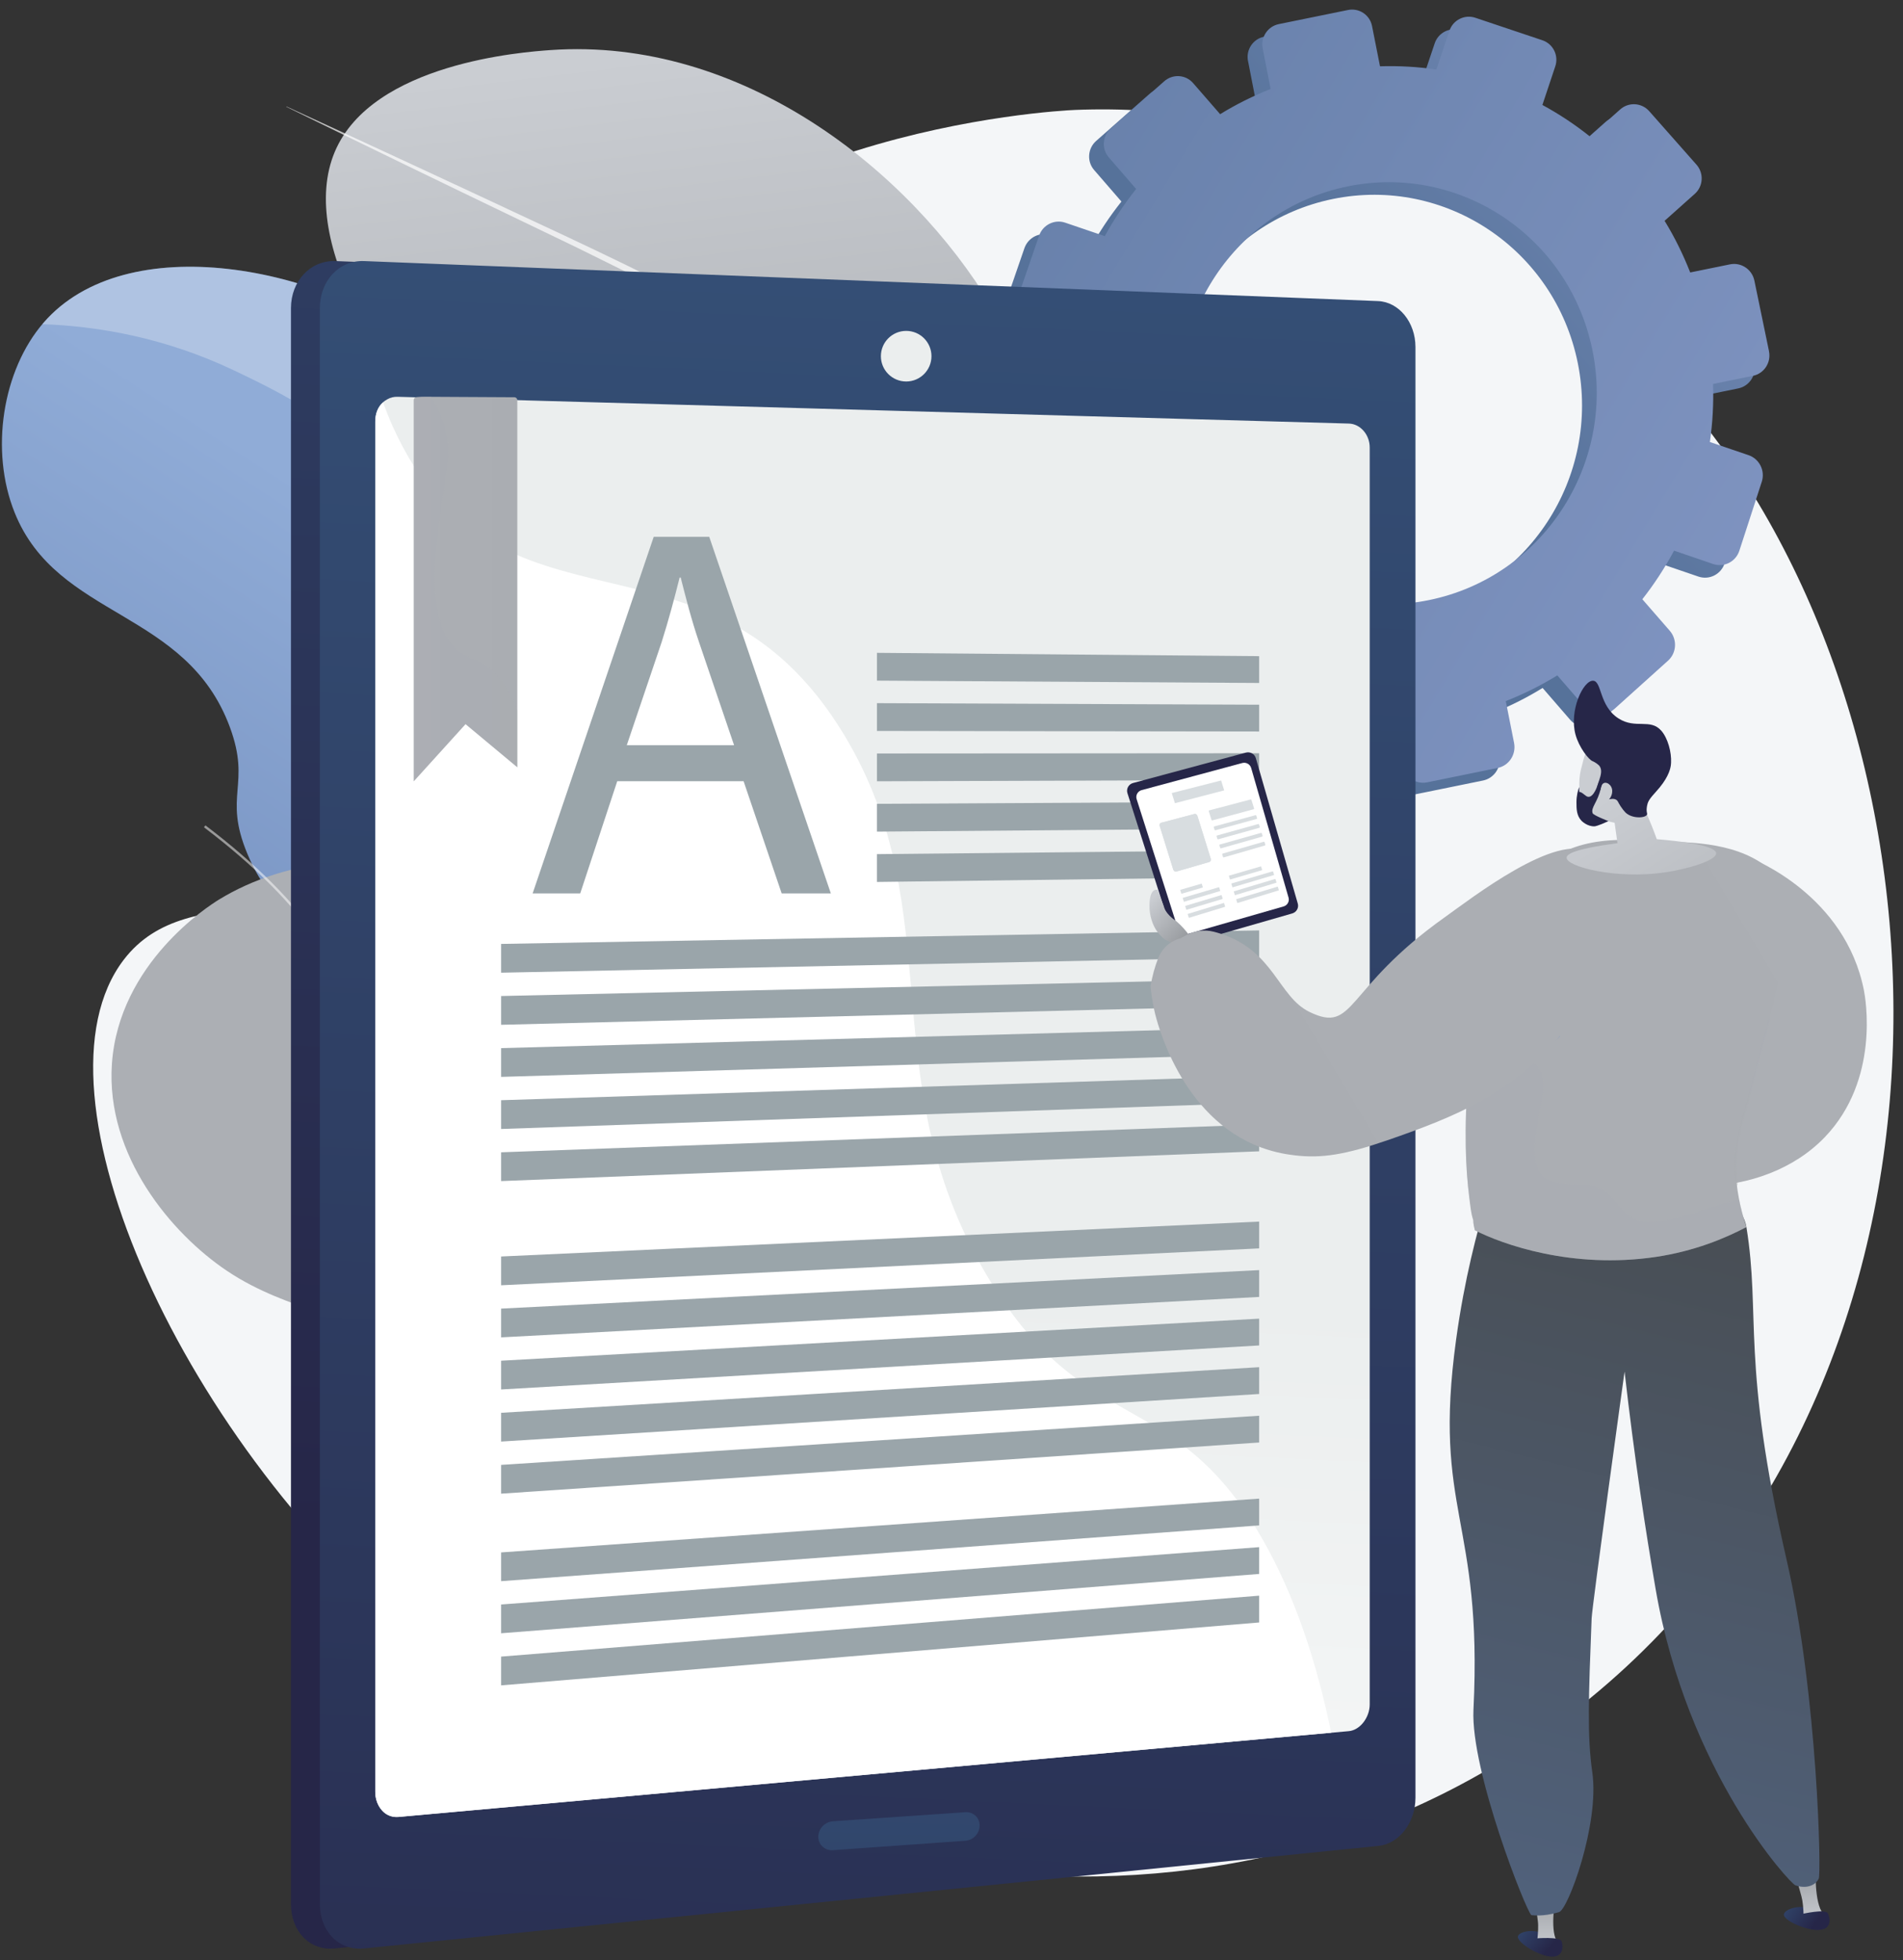 <svg width="166" height="171" viewBox="0 0 166 171" fill="none" xmlns="http://www.w3.org/2000/svg">
<rect x="0" y="0" width="166" height="171" fill="#333333" stroke="none"/>
<path d="M149.921 38.668C147.526 35.388 127.028 8.268 93.802 9.589C92.141 9.655 59.737 11.367 47.784 32.626C38.943 48.352 48.303 62.304 37.517 73.019C28.119 82.355 16.569 76.175 10.794 83.724C1.996 95.224 16.006 126.282 37.532 143.603C59.759 161.488 102.282 174.608 135.332 150.747C172.438 123.957 172.061 68.992 149.921 38.667V38.668Z" fill="#F4F6F8"/>
<path d="M108.864 5.311L109.555 8.858C108.012 9.47 106.539 10.204 105.154 11.058L102.789 8.342C102.144 7.6 101.018 7.531 100.275 8.186L95.621 12.291C94.876 12.948 94.794 14.083 95.438 14.827L97.823 17.582C96.797 18.872 95.881 20.248 95.088 21.696L91.633 20.521C90.702 20.204 89.683 20.713 89.358 21.658L87.32 27.577C86.993 28.525 87.485 29.553 88.418 29.872L91.884 31.057C91.626 32.677 91.512 34.333 91.537 36.011L87.91 36.751C86.937 36.95 86.296 37.91 86.481 38.896L87.633 45.08C87.817 46.071 88.759 46.713 89.735 46.514L93.372 45.772C93.96 47.346 94.671 48.848 95.502 50.262L92.706 52.75C91.952 53.42 91.868 54.583 92.519 55.346L96.598 60.129C97.251 60.895 98.393 60.97 99.149 60.297L101.945 57.802C103.227 58.857 104.598 59.795 106.041 60.609L104.838 64.188C104.512 65.157 105.015 66.209 105.962 66.537L111.89 68.593C112.839 68.923 113.871 68.401 114.195 67.43L115.38 63.879C117.006 64.138 118.669 64.246 120.353 64.21L121.07 67.886C121.267 68.892 122.224 69.546 123.209 69.344L129.368 68.088C130.353 67.886 130.99 66.908 130.79 65.902L130.068 62.258C131.646 61.637 133.15 60.888 134.563 60.014L136.962 62.785C137.628 63.554 138.778 63.63 139.529 62.953L144.223 58.73C144.972 58.055 145.039 56.887 144.372 56.12L141.98 53.373C143.024 52.044 143.949 50.624 144.747 49.133L148.151 50.297C149.103 50.622 150.129 50.104 150.442 49.141L152.398 43.127C152.711 42.167 152.194 41.127 151.244 40.804L147.872 39.657C148.113 37.999 148.203 36.305 148.15 34.593L151.628 33.883C152.605 33.684 153.231 32.722 153.027 31.735L151.752 25.577C151.549 24.594 150.595 23.959 149.622 24.158L146.154 24.866C145.532 23.282 144.787 21.773 143.919 20.359L146.553 18.009C147.294 17.348 147.359 16.207 146.699 15.46L142.58 10.797C141.922 10.053 140.79 9.983 140.05 10.641L137.399 12.998C136.101 11.964 134.716 11.045 133.26 10.255L134.386 6.879C134.699 5.939 134.194 4.924 133.258 4.609L127.412 2.648C126.478 2.335 125.466 2.841 125.151 3.778L124.013 7.162C122.404 6.924 120.759 6.83 119.096 6.881L118.4 3.364C118.208 2.397 117.27 1.772 116.305 1.969L110.268 3.201C109.302 3.398 108.673 4.342 108.862 5.311H108.864ZM101.975 38.941C100.075 28.994 106.481 19.355 116.274 17.357C126.066 15.359 135.623 21.74 137.63 31.664C139.65 41.649 133.27 51.425 123.369 53.445C113.469 55.465 103.885 48.947 101.974 38.941H101.975Z" fill="url(#paint0_linear_2_226)"/>
<path d="M154.311 30.638L153.036 24.48C152.833 23.497 151.879 22.862 150.906 23.061L147.438 23.768C146.816 22.184 146.071 20.676 145.203 19.261L147.837 16.912C148.578 16.251 148.643 15.109 147.983 14.362L143.864 9.699C143.206 8.955 142.074 8.885 141.334 9.543L138.683 11.9C137.385 10.866 136 9.947 134.544 9.157L135.67 5.781C135.983 4.842 135.478 3.826 134.542 3.512L128.696 1.55C127.762 1.237 126.749 1.743 126.434 2.68L125.296 6.064C123.687 5.826 122.043 5.733 120.379 5.783L119.683 2.267C119.491 1.299 118.553 0.674 117.588 0.872L111.551 2.103C110.586 2.3 109.956 3.245 110.145 4.213L110.837 7.76C109.294 8.372 107.82 9.106 106.435 9.961L104.071 7.244C103.426 6.503 102.3 6.433 101.557 7.089L96.904 11.193C96.159 11.85 96.076 12.986 96.721 13.729L99.106 16.484C98.08 17.774 97.163 19.15 96.37 20.599L92.916 19.424C91.984 19.107 90.966 19.615 90.64 20.56L88.602 26.479C88.276 27.428 88.767 28.455 89.7 28.774L93.166 29.959C92.909 31.579 92.794 33.236 92.819 34.913L89.192 35.653C88.219 35.852 87.579 36.812 87.763 37.799L88.915 43.982C89.1 44.973 90.041 45.615 91.017 45.416L94.654 44.674C95.242 46.248 95.953 47.75 96.785 49.165L93.988 51.652C93.234 52.323 93.15 53.485 93.801 54.249L97.88 59.031C98.533 59.797 99.676 59.873 100.431 59.199L103.227 56.705C104.509 57.759 105.88 58.697 107.324 59.512L106.12 63.09C105.794 64.059 106.297 65.111 107.244 65.44L113.173 67.496C114.121 67.825 115.154 67.304 115.478 66.333L116.662 62.781C118.288 63.04 119.952 63.149 121.636 63.112L122.352 66.788C122.549 67.794 123.506 68.448 124.491 68.247L130.65 66.99C131.635 66.789 132.272 65.81 132.073 64.805L131.35 61.16C132.929 60.539 134.433 59.79 135.845 58.916L138.244 61.687C138.911 62.456 140.06 62.532 140.811 61.856L145.505 57.632C146.254 56.957 146.321 55.789 145.654 55.023L143.263 52.275C144.307 50.946 145.231 49.527 146.029 48.035L149.433 49.199C150.385 49.525 151.411 49.007 151.724 48.043L153.68 42.029C153.993 41.069 153.476 40.029 152.526 39.706L149.154 38.559C149.395 36.902 149.486 35.207 149.432 33.496L152.91 32.786C153.886 32.586 154.512 31.625 154.308 30.638H154.311ZM124.653 52.348C114.753 54.368 105.169 47.849 103.258 37.844C101.358 27.898 107.764 18.258 117.557 16.26C127.349 14.262 136.906 20.643 138.913 30.567C140.932 40.551 134.553 50.328 124.652 52.348H124.653Z" fill="url(#paint1_linear_2_226)"/>
<path d="M101.987 137.32C66.886 143.351 56.093 138.676 52.906 133.064C51.053 129.801 50.861 124.619 45.575 118.078C41.12 112.566 38.557 112.906 36.649 108.679C33.339 101.347 39.652 97.226 37.08 90.125C34.263 82.35 25.4 83.719 21.559 74.434C19.458 69.355 21.924 68.499 20.053 63.437C16.24 53.12 5.007 54.017 1.275 44.711C-0.898 39.294 0.22 32.285 3.795 28.157C10.964 19.877 28.131 23.053 37.841 30.73C39.092 31.72 48.505 39.38 49.417 50.724C49.966 57.568 47.02 60.76 49.448 64.927C52.873 70.806 60.63 67.701 64.036 72.924C68.651 80.001 57.703 90.747 62.978 98.711C65.019 101.793 67.178 100.966 69.219 104.506C72.576 110.328 68.664 115.906 69.436 120.752C70.265 125.956 76.813 132.311 101.987 137.319V137.32Z" fill="url(#paint2_linear_2_226)"/>
<g style="mix-blend-mode:soft-light" opacity="0.28">
<path d="M37.058 46.904C41.613 57.42 34.188 64.067 39.521 72.362C43.852 79.1 50.682 77.722 52.55 83.995C54.339 90.006 48.554 92.911 50.136 99.777C51.441 105.437 55.833 105.465 60.22 112.786C64.635 120.154 62.85 124.571 65.118 129.072C67.552 133.903 74.46 138.434 93.051 138.699C95.84 138.322 98.812 137.865 101.987 137.32C76.813 132.311 70.265 125.957 69.436 120.752C68.663 115.906 72.576 110.328 69.219 104.506C67.178 100.966 65.019 101.794 62.978 98.711C57.702 90.747 68.651 80.001 64.036 72.924C60.629 67.701 52.873 70.806 49.448 64.927C47.019 60.76 49.966 57.568 49.416 50.724C48.505 39.38 39.091 31.72 37.84 30.73C28.131 23.053 10.964 19.877 3.794 28.157C3.76 28.197 3.727 28.239 3.693 28.279C8.487 28.45 14.366 29.427 20.452 32.331C25.179 34.587 33.427 38.522 37.057 46.904L37.058 46.904Z" fill="white"/>
</g>
<path d="M86.511 26.758C79.353 14.81 64.647 3.193 48.004 4.37C45.734 4.531 32.486 5.469 29.204 13.242C25.878 21.122 33.819 33.598 41.943 40.211C47.831 45.003 52.766 45.861 53.026 49.634C53.377 54.721 44.644 56.581 43.815 63.993C43.377 67.913 45.385 71.26 47.361 74.554C51.84 82.019 56.207 81.74 56.848 85.876C57.725 91.536 49.825 93.848 48.072 102.316C46.822 108.349 49.501 113.607 51.01 116.57C56.892 128.119 72.737 134.733 91.196 134.374C79.753 131.462 76.503 127.932 76.001 124.968C75.179 120.118 81.773 117.129 80.89 111.602C79.873 105.235 70.277 103.914 70.572 99.728C70.892 95.204 82.19 95.527 84.522 89.014C86.636 83.109 78.486 79.673 78.549 71.096C78.623 60.855 90.293 58.453 92.344 46.795C93.745 38.835 89.691 32.069 86.51 26.758L86.511 26.758Z" fill="url(#paint3_linear_2_226)"/>
<g style="mix-blend-mode:soft-light" opacity="0.7">
<path d="M24.995 9.294C32.195 12.599 39.381 15.937 46.557 19.298C50.151 20.966 53.73 22.666 57.279 24.429C59.055 25.308 60.827 26.198 62.586 27.116C64.344 28.035 66.092 28.978 67.794 30.016C68.644 30.536 69.482 31.081 70.285 31.684C70.69 31.982 71.077 32.307 71.457 32.642C71.83 32.987 72.188 33.351 72.515 33.75C72.838 34.151 73.125 34.589 73.353 35.058C73.582 35.526 73.748 36.025 73.858 36.529C74.063 37.539 74.093 38.59 73.901 39.604C73.716 40.619 73.334 41.583 72.853 42.476C72.372 43.371 71.784 44.192 71.17 44.982C69.934 46.561 68.556 47.994 67.237 49.465C65.916 50.932 64.636 52.433 63.58 54.079C63.062 54.905 62.587 55.759 62.214 56.656C61.85 57.555 61.564 58.484 61.399 59.438C61.095 61.343 61.212 63.334 61.804 65.173C62.103 66.092 62.529 66.967 63.034 67.797C63.541 68.628 64.134 69.409 64.744 70.184C65.355 70.959 65.989 71.725 66.572 72.544C66.867 72.949 67.139 73.375 67.4 73.807C67.649 74.246 67.893 74.692 68.088 75.162C68.497 76.093 68.762 77.089 68.88 78.097C69.001 79.106 68.99 80.124 68.872 81.129C68.75 82.134 68.507 83.129 68.131 84.071C67.754 85.012 67.266 85.904 66.706 86.737C65.6 88.414 64.227 89.868 63.267 91.557C62.786 92.397 62.437 93.305 62.28 94.25C62.133 95.195 62.157 96.172 62.344 97.12C62.53 98.066 62.874 98.978 63.349 99.821C63.832 100.661 64.424 101.441 65.079 102.17C66.38 103.637 67.899 104.938 69.131 106.534C69.746 107.328 70.274 108.206 70.632 109.157C70.983 110.111 71.157 111.128 71.157 112.14C71.152 113.151 70.982 114.171 70.613 115.117C70.245 116.065 69.7 116.92 69.162 117.748C68.633 118.575 68.105 119.417 67.958 120.362C67.78 121.3 68.002 122.277 68.439 123.129C68.892 123.981 69.529 124.735 70.249 125.396C70.967 126.061 71.758 126.651 72.579 127.193C74.231 128.265 75.995 129.169 77.798 129.976C79.601 130.786 81.445 131.506 83.307 132.175C85.17 132.841 87.051 133.461 88.946 134.034C92.733 135.191 96.564 136.201 100.411 137.143L100.404 137.169C96.549 136.261 92.708 135.284 88.907 134.16C87.006 133.603 85.118 132.999 83.246 132.348C81.374 131.695 79.519 130.989 77.702 130.192C75.884 129.398 74.103 128.505 72.421 127.435C71.585 126.894 70.777 126.302 70.034 125.628C69.291 124.958 68.623 124.183 68.141 123.284C67.672 122.385 67.424 121.327 67.611 120.304C67.681 119.79 67.877 119.307 68.095 118.85C68.317 118.392 68.589 117.972 68.853 117.549C69.388 116.716 69.91 115.886 70.257 114.98C70.604 114.075 70.76 113.109 70.761 112.139C70.756 111.169 70.585 110.205 70.248 109.3C69.902 108.397 69.395 107.56 68.794 106.792C67.592 105.249 66.076 103.96 64.74 102.471C64.068 101.731 63.45 100.928 62.94 100.052C62.438 99.172 62.069 98.21 61.868 97.212C61.667 96.216 61.634 95.182 61.787 94.169C61.95 93.157 62.32 92.185 62.819 91.305C63.31 90.418 63.913 89.613 64.511 88.821C65.113 88.031 65.715 87.252 66.256 86.438C66.799 85.626 67.264 84.769 67.624 83.87C67.981 82.97 68.211 82.024 68.326 81.063C68.547 79.14 68.364 77.15 67.574 75.383C66.815 73.597 65.529 72.088 64.297 70.535C63.681 69.755 63.072 68.957 62.544 68.096C62.018 67.235 61.569 66.317 61.254 65.352C60.628 63.416 60.502 61.343 60.818 59.339C60.989 58.338 61.288 57.365 61.666 56.427C62.053 55.492 62.542 54.608 63.076 53.757C64.159 52.062 65.458 50.535 66.784 49.057C68.107 47.578 69.477 46.147 70.682 44.602C71.281 43.828 71.849 43.031 72.305 42.178C72.761 41.328 73.115 40.425 73.284 39.49C73.459 38.555 73.428 37.593 73.24 36.662C73.048 35.732 72.63 34.877 72.031 34.137C71.73 33.767 71.394 33.423 71.041 33.094C70.679 32.773 70.309 32.458 69.916 32.167C69.138 31.578 68.316 31.039 67.479 30.522C65.802 29.491 64.065 28.545 62.317 27.622C60.567 26.701 58.802 25.806 57.032 24.921L51.71 22.282C49.938 21.397 48.146 20.555 46.364 19.691C39.224 16.259 32.096 12.806 24.98 9.318L24.991 9.293L24.995 9.294Z" fill="white"/>
</g>
<path d="M84.65 131.305C81.885 132.746 77.383 134.861 71.557 136.526C59.559 139.956 38.921 142.345 31.828 133.068C30.956 131.928 28.652 128.914 28.957 125.192C29.275 121.322 32.13 120.127 31.706 117.708C31.125 114.4 25.438 114.651 19.784 110.853C14.983 107.629 9.205 100.813 9.763 92.794C10.375 84.003 18.239 79.003 19.095 78.478C24.908 74.911 33.866 73.62 39.467 78.127C44.423 82.114 44.887 89.142 45.193 93.779C45.885 104.273 41.499 108.992 44.659 112.667C47.536 116.013 52.416 113.544 55.914 118.009C57.408 119.916 56.981 120.96 59.318 124.693C61.085 127.518 62.994 129.581 63.779 130.313C69.853 135.977 83.445 131.698 84.65 131.304V131.305Z" fill="url(#paint4_linear_2_226)"/>
<g style="mix-blend-mode:soft-light" opacity="0.5">
<path d="M77.13 134.79C71.423 134.79 65.754 134.416 60.196 133.672C43.388 131.421 41.489 127.654 40.865 126.417C39.895 124.493 40.071 122.876 40.258 121.163C40.468 119.237 40.684 117.247 39.423 114.483C38.272 111.963 36.772 110.793 35.322 109.661C33.907 108.557 32.445 107.416 31.369 105.039C29.982 101.977 30.402 99.492 30.847 96.861C31.091 95.419 31.343 93.927 31.316 92.257C31.21 85.657 26.661 78.898 17.793 72.168L17.92 72.001C26.842 78.771 31.42 85.586 31.527 92.253C31.554 93.943 31.3 95.445 31.055 96.896C30.615 99.495 30.2 101.949 31.56 104.952C32.614 107.282 33.992 108.357 35.45 109.495C36.921 110.642 38.441 111.829 39.613 114.397C40.899 117.212 40.669 119.323 40.466 121.186C40.283 122.867 40.11 124.455 41.052 126.323C41.663 127.536 43.525 131.228 60.223 133.464C68.483 134.57 76.988 134.856 85.501 134.313L85.515 134.523C82.716 134.701 79.918 134.79 77.129 134.79L77.13 134.79Z" fill="white"/>
</g>
<path d="M121.161 30.266C121.161 28.128 119.593 26.337 117.755 26.264L29.274 22.775C27.072 22.688 25.381 24.524 25.381 26.875V166.107C25.381 168.459 26.995 170.193 29.197 169.971L117.807 161.027C119.645 160.842 121.16 158.959 121.16 156.821V30.266H121.161Z" fill="url(#paint5_linear_2_226)"/>
<path d="M123.471 30.266C123.471 28.128 122.039 26.337 120.201 26.264L31.758 22.775C29.555 22.688 27.902 24.524 27.902 26.875V166.107C27.902 168.459 29.546 170.193 31.748 169.971L120.238 161.027C122.077 160.842 123.472 158.959 123.472 156.821V30.266H123.471Z" fill="url(#paint6_linear_2_226)"/>
<path d="M119.481 39.04V148.685C119.481 149.82 118.639 150.928 117.661 151.016L40.776 157.96L34.74 158.504C34.392 158.535 34.056 158.463 33.785 158.313C33.148 157.962 32.733 157.185 32.733 156.318V36.779C32.733 36.103 32.94 35.512 33.384 35.114C33.51 35 33.654 34.902 33.793 34.828C34.056 34.678 34.355 34.603 34.698 34.614L40.766 34.784L117.67 36.95C118.651 36.978 119.481 37.905 119.481 39.04Z" fill="url(#paint7_linear_2_226)"/>
<g style="mix-blend-mode:soft-light">
<path d="M116.119 151.153L34.769 158.499C33.612 158.603 32.733 157.556 32.733 156.318V36.78C32.733 36.104 32.971 35.505 33.415 35.108C33.682 35.818 33.947 36.517 34.258 37.202C43.399 57.394 61.604 44.19 73.642 64.119C83.064 79.718 75.783 94.497 86.427 111.833C94.842 125.534 102.336 120.867 110.001 134.051C112.953 139.128 114.875 145.083 116.119 151.153V151.153Z" fill="white"/>
</g>
<path d="M53.842 68.15L50.614 77.934H46.463L57.024 46.829H61.867L72.474 77.934H68.185L64.865 68.15H53.842ZM64.035 65.012L60.991 56.059C60.299 54.028 59.838 52.182 59.377 50.382H59.284C58.823 52.228 58.316 54.12 57.717 56.012L54.673 65.012H64.035H64.035Z" fill="#9AA5AA"/>
<path d="M109.838 59.579L76.499 59.375V56.95L109.838 57.241V59.579Z" fill="#9AA5AA"/>
<path d="M109.838 63.813L76.499 63.765V61.34L109.838 61.475V63.813Z" fill="#9AA5AA"/>
<path d="M109.838 68.046L76.499 68.155V65.731L109.838 65.709V68.046Z" fill="#9AA5AA"/>
<path d="M109.838 72.28L76.499 72.546V70.121L109.838 69.942V72.28Z" fill="#9AA5AA"/>
<path d="M109.838 76.513L76.499 76.936V74.511L109.838 74.175V76.513Z" fill="#9AA5AA"/>
<path d="M109.838 83.502L43.712 84.853V82.343L109.838 81.164V83.502Z" fill="#9AA5AA"/>
<path d="M109.838 87.735L43.712 89.398V86.888L109.838 85.397V87.735Z" fill="#9AA5AA"/>
<path d="M109.838 91.968L43.712 93.942V91.432L109.838 89.631V91.968Z" fill="#9AA5AA"/>
<path d="M109.838 96.202L43.712 98.487V95.977L109.838 93.864V96.202Z" fill="#9AA5AA"/>
<path d="M109.838 100.436L43.712 103.032V100.521L109.838 98.097V100.436Z" fill="#9AA5AA"/>
<path d="M109.838 108.903L43.712 112.121V109.61L109.838 106.565V108.903Z" fill="#9AA5AA"/>
<path d="M109.838 113.137L43.712 116.665V114.156L109.838 110.798V113.137Z" fill="#9AA5AA"/>
<path d="M109.838 117.37L43.712 121.21V118.7L109.838 115.032V117.37Z" fill="#9AA5AA"/>
<path d="M109.838 121.604L43.712 125.754V123.245L109.838 119.266V121.604Z" fill="#9AA5AA"/>
<path d="M109.838 125.837L43.712 130.299V127.789L109.838 123.5V125.837Z" fill="#9AA5AA"/>
<path d="M109.838 133.069L43.712 137.933V135.424L109.838 130.731V133.069Z" fill="#9AA5AA"/>
<path d="M109.838 137.303L43.712 142.478V139.968L109.838 134.965V137.303Z" fill="#9AA5AA"/>
<path d="M109.838 141.536L43.712 147.022V144.513L109.838 139.198V141.536Z" fill="#9AA5AA"/>
<path d="M44.87 34.654L37.583 34.614L37.215 34.611C36.854 34.61 36.621 34.621 36.328 34.646C36.195 34.657 36.093 34.768 36.093 34.901V68.154L40.609 63.169L45.125 66.931V34.911C45.125 34.769 45.011 34.654 44.87 34.654V34.654Z" fill="url(#paint8_linear_2_226)"/>
<path style="mix-blend-mode:multiply" opacity="0.3" d="M41.204 57.45C35.883 55.559 38.545 45.119 39.034 40.426C39.313 37.75 38.41 35.799 37.583 34.614L37.215 34.612C36.854 34.61 36.621 34.622 36.328 34.646C36.195 34.657 36.093 34.769 36.093 34.902V68.155L40.609 63.169L45.125 66.932V61.971C44.377 59.941 43.155 58.144 41.204 57.45Z" fill="url(#paint9_linear_2_226)"/>
<path d="M85.454 159.247C85.454 159.934 84.897 160.531 84.209 160.579L72.657 161.399C71.953 161.449 71.381 160.925 71.381 160.228C71.381 159.532 71.953 158.928 72.657 158.88L84.209 158.088C84.896 158.041 85.454 158.56 85.454 159.247Z" fill="url(#paint10_linear_2_226)"/>
<path d="M98.838 68.305C98.652 68.355 98.494 68.478 98.401 68.646C98.309 68.813 98.289 69.01 98.347 69.192L102.408 81.933C102.524 82.297 102.915 82.503 103.287 82.396L112.72 79.685C113.096 79.577 113.313 79.191 113.206 78.82L109.549 66.14C109.442 65.77 109.053 65.553 108.676 65.655L98.839 68.305L98.838 68.305Z" fill="#262648"/>
<path d="M99.589 68.924C99.422 68.969 99.281 69.079 99.199 69.228C99.116 69.378 99.098 69.554 99.15 69.716L102.772 81.078C102.876 81.403 103.224 81.586 103.556 81.491L111.968 79.073C112.303 78.977 112.496 78.632 112.401 78.302L109.14 66.995C109.045 66.665 108.697 66.471 108.362 66.562L99.589 68.924H99.589Z" fill="white"/>
<path d="M106.787 68.948L102.488 70.067L102.213 69.183L106.519 68.085L106.787 68.948Z" fill="#D8DDE0"/>
<path d="M109.393 70.518C109.403 70.552 109.39 70.585 109.362 70.593L105.747 71.568C105.718 71.575 105.687 71.554 105.676 71.519L105.444 70.772C105.433 70.738 105.447 70.704 105.476 70.696L109.097 69.739C109.125 69.732 109.155 69.754 109.165 69.787L109.393 70.518Z" fill="#D8DDE0"/>
<path d="M109.655 71.362C109.665 71.396 109.652 71.429 109.625 71.436L106.015 72.429C105.987 72.437 105.955 72.415 105.945 72.381L105.88 72.173C105.869 72.139 105.883 72.105 105.912 72.097L109.524 71.111C109.551 71.103 109.582 71.125 109.592 71.159L109.655 71.362Z" fill="#D8DDE0"/>
<path d="M109.895 72.133C109.905 72.167 109.892 72.2 109.865 72.208L106.26 73.217C106.232 73.225 106.2 73.204 106.19 73.169L106.125 72.962C106.115 72.927 106.129 72.893 106.157 72.885L109.763 71.883C109.79 71.876 109.821 71.897 109.831 71.93L109.894 72.133H109.895Z" fill="#D8DDE0"/>
<path d="M110.135 72.906C110.146 72.939 110.132 72.973 110.105 72.98L106.506 74.005C106.478 74.014 106.446 73.992 106.435 73.958L106.37 73.75C106.36 73.716 106.374 73.681 106.402 73.673L110.004 72.655C110.031 72.647 110.062 72.668 110.072 72.702L110.135 72.905L110.135 72.906Z" fill="#D8DDE0"/>
<path d="M110.375 73.678C110.386 73.712 110.372 73.745 110.346 73.753L106.751 74.795C106.723 74.803 106.692 74.781 106.681 74.747L106.616 74.54C106.605 74.505 106.619 74.471 106.647 74.463L110.244 73.428C110.271 73.421 110.301 73.442 110.312 73.475L110.375 73.678H110.375Z" fill="#D8DDE0"/>
<path d="M105.498 75.192L102.61 76.03C102.503 76.061 102.384 75.982 102.344 75.855L101.163 72.058C101.123 71.931 101.179 71.804 101.286 71.776L104.195 71.007C104.299 70.98 104.415 71.059 104.454 71.184L105.613 74.911C105.652 75.036 105.6 75.162 105.497 75.192H105.498Z" fill="#D8DDE0"/>
<path d="M101.312 71.879L101.315 71.878L104.225 71.11C104.282 71.095 104.346 71.14 104.368 71.21L105.527 74.936C105.548 75.004 105.52 75.072 105.465 75.088L102.578 75.926C102.518 75.944 102.451 75.899 102.429 75.828L101.248 72.031C101.227 71.963 101.255 71.897 101.312 71.879ZM101.28 71.776C101.176 71.808 101.124 71.932 101.163 72.058L102.344 75.854C102.383 75.982 102.502 76.06 102.61 76.029L105.498 75.191H105.499C105.601 75.16 105.653 75.035 105.614 74.91L104.455 71.183C104.416 71.058 104.3 70.979 104.196 71.006L101.287 71.775C101.287 71.775 101.283 71.776 101.281 71.776H101.28Z" fill="#D8DDE0"/>
<path d="M104.908 77.426L103.074 77.964C103.062 77.968 103.048 77.959 103.044 77.944L102.954 77.655C102.949 77.64 102.956 77.626 102.968 77.622L104.803 77.088C104.815 77.084 104.828 77.093 104.833 77.108L104.922 77.394C104.927 77.408 104.921 77.423 104.909 77.426H104.908Z" fill="#D8DDE0"/>
<path d="M106.426 77.732L103.292 78.664C103.28 78.667 103.266 78.659 103.262 78.644L103.172 78.355C103.167 78.34 103.174 78.325 103.186 78.322L106.322 77.396C106.333 77.392 106.347 77.401 106.351 77.416L106.439 77.7C106.444 77.714 106.438 77.728 106.426 77.732Z" fill="#D8DDE0"/>
<path d="M106.64 78.42L103.509 79.364C103.497 79.368 103.484 79.359 103.479 79.344L103.389 79.055C103.385 79.04 103.391 79.026 103.403 79.022L106.536 78.084C106.547 78.081 106.561 78.089 106.565 78.103L106.653 78.387C106.658 78.401 106.652 78.416 106.64 78.419V78.42Z" fill="#D8DDE0"/>
<path d="M106.854 79.108L103.727 80.064C103.715 80.067 103.702 80.059 103.697 80.044L103.607 79.755C103.603 79.74 103.609 79.726 103.621 79.722L106.749 78.771C106.761 78.767 106.775 78.776 106.779 78.79L106.867 79.074C106.872 79.088 106.866 79.103 106.854 79.106V79.108Z" fill="#D8DDE0"/>
<path d="M110.085 75.909L107.317 76.721C107.306 76.724 107.293 76.715 107.288 76.701L107.2 76.418C107.195 76.404 107.201 76.39 107.213 76.386L109.982 75.581C109.993 75.577 110.006 75.586 110.01 75.6L110.096 75.878C110.1 75.892 110.095 75.906 110.084 75.909H110.085Z" fill="#D8DDE0"/>
<path d="M111.126 76.334L107.53 77.404C107.518 77.407 107.505 77.399 107.5 77.385L107.412 77.102C107.408 77.088 107.414 77.074 107.425 77.07L111.024 76.008C111.035 76.004 111.048 76.013 111.052 76.027L111.137 76.303C111.141 76.317 111.136 76.331 111.125 76.334H111.126Z" fill="#D8DDE0"/>
<path d="M111.335 77.004L107.743 78.088C107.731 78.091 107.718 78.082 107.714 78.068L107.626 77.786C107.621 77.772 107.627 77.757 107.638 77.754L111.233 76.677C111.244 76.674 111.257 76.683 111.261 76.697L111.347 76.973C111.351 76.987 111.345 77.001 111.334 77.004L111.335 77.004Z" fill="#D8DDE0"/>
<path d="M111.543 77.673L107.955 78.771C107.943 78.775 107.93 78.766 107.926 78.752L107.838 78.47C107.833 78.456 107.839 78.441 107.851 78.438L111.44 77.347C111.451 77.343 111.464 77.352 111.468 77.366L111.554 77.643C111.558 77.657 111.553 77.671 111.542 77.674L111.543 77.673Z" fill="#D8DDE0"/>
<path d="M152.523 74.777C153.042 74.974 160.965 78.126 162.593 86.4C162.725 87.069 163.998 94.178 159.18 99.199C153.778 104.83 143.375 104.691 139.246 99.983C138.283 98.886 137.775 97.668 137.49 96.647L138.578 93.754C139.905 92.15 141.713 91.771 142.678 91.533C145.058 90.946 146.855 92.006 148.218 90.858C148.972 90.223 149.122 89.308 149.255 88.491C149.711 85.709 148.142 83.996 148.028 82.28C147.942 80.998 147.494 78.187 149.167 76.355C150.226 75.194 151.693 74.878 152.523 74.777V74.777Z" fill="url(#paint11_linear_2_226)"/>
<path d="M155.61 166.99C155.703 166.481 157.346 166.019 158.161 166.702C158.565 167.041 158.843 167.727 158.609 168.037C158.524 168.15 158.873 168.349 158.539 168.352C157.432 168.365 155.519 167.496 155.611 166.99H155.61Z" fill="url(#paint12_linear_2_226)"/>
<path d="M157.333 167.175L159.024 166.936C158.241 165.992 158.386 162.987 158.386 162.987L156.588 163.389C156.588 163.389 156.792 164.214 157.141 165.431C157.26 165.847 157.313 166.499 157.333 167.176V167.175Z" fill="url(#paint13_linear_2_226)"/>
<path d="M157.183 166.967C157.183 166.967 159.218 166.497 159.439 166.901C159.659 167.305 159.83 168.387 158.538 168.352C157.247 168.317 157.068 167.309 157.183 166.967Z" fill="url(#paint14_linear_2_226)"/>
<path d="M132.412 168.9C132.575 168.408 134.267 168.182 134.978 168.972C135.33 169.364 135.51 170.083 135.235 170.357C135.135 170.457 135.453 170.702 135.122 170.659C134.024 170.517 132.251 169.388 132.413 168.899L132.412 168.9Z" fill="url(#paint15_linear_2_226)"/>
<path d="M134.093 169.325H135.8C135.156 168.281 135.72 165.325 135.72 165.325L133.883 165.471C133.883 165.471 133.971 166.317 134.146 167.57C134.206 167.999 134.167 168.652 134.092 169.325H134.093Z" fill="url(#paint16_linear_2_226)"/>
<path d="M129.668 104.713C128.877 107.327 127.747 111.545 127.02 116.838C124.946 131.934 129.354 132.416 128.531 149.144C128.268 154.484 133.154 166.797 133.584 167.069C133.793 167.09 134.019 167.103 134.26 167.095C134.685 167.083 135.284 167.017 135.98 166.808C136.755 166.675 139.545 159.112 138.898 154.615C138.441 151.433 138.573 148.017 138.839 141.186C138.882 140.079 141.712 119.651 141.712 119.651C142.572 127.212 143.563 133.637 144.421 138.619C147.178 154.622 156.145 164.308 156.612 164.464C156.705 164.501 157.546 164.807 158.234 164.353C158.54 164.151 158.644 163.891 158.644 163.891C158.884 163.703 158.573 147.913 155.839 136.03C151.869 118.781 153.598 114.746 152.34 107.041C151.252 100.375 129.667 104.713 129.667 104.713L129.668 104.713Z" fill="url(#paint17_linear_2_226)"/>
<path d="M154.478 88.427C153.652 91.638 153.635 91.333 152.634 95.377C152.037 97.79 150.869 100.377 151.703 104.638C151.848 105.386 152.056 106.185 152.34 107.044C150.46 108.036 147.786 109.148 144.445 109.646C137.129 110.735 131.033 108.543 128.649 107.32C128.588 107.044 128.513 106.752 128.513 106.443V106.439C128.303 105.85 128.26 105.193 128.163 104.438C127.861 102.042 127.673 98.673 128.093 93.403V93.397C128.093 93.29 128.081 93.18 128.09 93.071C128.197 91.644 128.511 88.369 129.64 84.521C130.281 82.339 130.907 80.876 131.611 79.621C132.583 77.888 133.653 76.606 133.966 76.238C134.301 75.844 134.569 75.548 134.626 75.496C137.963 72.492 143.067 73.354 145.703 73.43C148.062 73.502 152.605 73.608 155.128 76.597C156.062 77.707 155.839 83.124 154.478 88.427H154.478Z" fill="url(#paint18_linear_2_226)"/>
<path d="M133.973 169.097C133.973 169.097 136.055 168.917 136.216 169.348C136.377 169.779 136.395 170.874 135.121 170.659C133.848 170.444 133.812 169.42 133.973 169.097Z" fill="url(#paint19_linear_2_226)"/>
<path d="M128.016 95.847C127.981 95.847 127.948 95.826 127.935 95.791C127.918 95.747 127.94 95.697 127.985 95.679C128.026 95.663 132.109 94.063 135.916 90.302C135.95 90.269 136.005 90.268 136.039 90.303C136.073 90.337 136.072 90.392 136.038 90.426C132.204 94.213 128.089 95.825 128.047 95.841C128.037 95.845 128.026 95.847 128.016 95.847Z" fill="url(#paint20_linear_2_226)"/>
<path style="mix-blend-mode:multiply" opacity="0.3" d="M151.501 103.415C151.457 103.415 151.42 103.382 151.415 103.337C151.099 100.499 151.685 98.445 152.202 96.632C152.328 96.19 152.447 95.773 152.55 95.356C153.12 93.058 153.369 92.17 153.633 91.23C153.804 90.62 153.981 89.989 154.256 88.935C154.268 88.889 154.314 88.862 154.362 88.873C154.408 88.885 154.436 88.932 154.424 88.979C154.149 90.034 153.972 90.666 153.8 91.277C153.537 92.216 153.288 93.102 152.719 95.398C152.615 95.818 152.496 96.236 152.369 96.68C151.857 98.477 151.277 100.514 151.588 103.318C151.593 103.365 151.559 103.408 151.511 103.414C151.507 103.414 151.505 103.414 151.501 103.414V103.415Z" fill="url(#paint21_linear_2_226)"/>
<path style="mix-blend-mode:multiply" opacity="0.3" d="M152.339 107.044C150.459 108.036 147.785 109.148 144.444 109.646C137.128 110.735 131.033 108.543 128.649 107.32C128.588 107.044 128.512 106.752 128.512 106.443V106.439L128.163 104.438C127.86 102.042 127.672 98.673 128.092 93.403V93.397C130.612 92.237 135.592 90.73 134.468 96.141C132.945 103.479 134.665 103.172 138.184 103.326C141.702 103.479 140.753 107.42 145.269 106.474C147.443 106.018 149.745 105.047 151.705 104.637C151.85 105.385 152.056 106.183 152.339 107.043V107.044Z" fill="url(#paint22_linear_2_226)"/>
<path d="M103.146 82.691L101.601 81.95C101.361 81.758 100.994 81.417 100.716 80.895C100.258 80.036 100.265 79.105 100.271 79.104C100.275 79.104 100.201 77.853 100.731 77.641C100.8 77.613 100.881 77.604 100.973 77.619L101.523 79.067C101.523 79.067 101.611 79.697 102.604 80.352C103.589 81.21 103.985 81.994 103.985 81.994L103.147 82.691H103.146Z" fill="url(#paint23_linear_2_226)"/>
<path d="M138.727 74.393C135.845 72.516 128.307 78.396 126.025 80.018C117.177 86.306 118.237 90.229 114.219 88.271C111.502 86.947 111.133 82.956 106.489 81.455C106.276 81.386 106.07 81.328 105.875 81.278C105.076 81.077 104.233 81.179 103.505 81.566C103.213 81.721 102.969 81.851 102.967 81.851C102.904 81.872 102.842 81.891 102.78 81.912C101.98 82.177 101.34 82.787 101.033 83.573C100.75 84.303 100.508 85.128 100.365 86.045C100.409 86.513 100.501 87.289 100.711 88.226C100.885 89.002 102.925 97.488 110.017 100.102C111.32 100.582 112.402 100.72 112.948 100.786C115.278 101.069 117.39 100.723 121.001 99.478C127.118 97.369 131.787 95.39 135.916 90.555C136.112 90.325 136.271 90.099 136.43 89.856C139.501 85.144 141.509 76.204 138.727 74.392L138.727 74.393Z" fill="url(#paint24_linear_2_226)"/>
<path d="M138.284 70.408C137.467 69.027 137.832 67.449 137.913 67.108C138.256 65.681 138.384 65.464 138.649 65.162L139.023 64.766C139.023 64.766 139.046 64.749 139.071 64.732C139.331 64.553 140.303 64.262 140.513 64.251C141.183 64.217 142.547 66.623 143.328 70.329C143.392 70.462 143.455 70.595 143.517 70.731C143.904 71.572 144.236 72.399 144.522 73.205C149.051 73.588 149.68 74.12 149.7 74.427C149.743 75.073 147.161 75.821 145.22 76.105C140.987 76.725 136.636 75.608 136.655 74.819C136.664 74.475 137.505 74.027 141.094 73.556C141.01 72.962 140.926 72.368 140.843 71.774C140.551 71.709 138.884 71.426 138.283 70.409L138.284 70.408Z" fill="url(#paint25_linear_2_226)"/>
<path d="M137.432 64.078C137.738 65.209 138.593 66.277 138.917 66.398C138.959 66.414 139.198 66.517 139.446 66.737C139.48 66.767 139.513 66.804 139.546 66.854C139.984 67.501 139.074 68.644 139.378 68.905C139.598 69.094 140.287 68.579 140.432 68.754C140.568 68.92 140.032 69.48 140.19 69.68C140.309 69.83 140.662 69.57 140.98 69.764C141.139 69.861 141.13 69.973 141.367 70.336C141.501 70.541 141.67 70.759 141.787 70.874C142.355 71.435 143.528 71.382 143.67 71.059C143.71 70.969 143.642 70.92 143.636 70.656C143.636 70.656 143.631 70.41 143.72 70.1C143.848 69.658 144.328 69.238 144.779 68.687C145.614 67.666 145.726 66.957 145.753 66.72C145.763 66.635 145.766 66.573 145.768 66.528C145.815 65.622 145.489 64.395 144.913 63.741C143.949 62.646 142.691 63.623 141.198 62.682C139.475 61.595 139.746 59.408 138.962 59.384C138.097 59.357 136.867 61.986 137.432 64.078H137.432Z" fill="#262648"/>
<path d="M139.714 68.53C139.89 68.075 140.473 68.303 140.607 68.796C140.741 69.288 140.4 69.929 139.911 69.955C139.421 69.981 139.477 69.143 139.714 68.53Z" fill="url(#paint26_linear_2_226)"/>
<path d="M139.719 67.644L139.299 68.653C139.299 68.653 138.878 69.865 138.323 69.41C137.87 69.039 137.787 69.072 137.772 69.097C137.769 69.102 137.77 69.108 137.769 69.108C137.762 69.108 137.756 68.866 137.752 68.653C137.646 68.945 137.516 69.407 137.516 69.983C137.516 70.541 137.516 71.14 137.953 71.597C137.978 71.624 138.455 72.108 139.096 72.086C139.096 72.086 139.349 72.076 140.307 71.631C140.307 71.631 138.995 71.127 138.928 70.941C138.745 70.438 139.385 69.969 139.634 68.771C139.73 68.309 139.733 67.913 139.718 67.644H139.719Z" fill="#262648"/>
<path style="mix-blend-mode:soft-light" d="M79.047 33.279C80.265 33.279 81.252 32.291 81.252 31.072C81.252 29.853 80.265 28.865 79.047 28.865C77.829 28.865 76.841 29.853 76.841 31.072C76.841 32.291 77.829 33.279 79.047 33.279Z" fill="url(#paint27_linear_2_226)"/>
<defs>
<linearGradient id="paint0_linear_2_226" x1="162.291" y1="-1.321" x2="122.752" y2="33.045" gradientUnits="userSpaceOnUse">
<stop stop-color="#8195C2"/>
<stop offset="1" stop-color="#56729A"/>
</linearGradient>
<linearGradient id="paint1_linear_2_226" x1="157.649" y1="56.755" x2="39.684" y2="-14.666" gradientUnits="userSpaceOnUse">
<stop stop-color="#8195C2"/>
<stop offset="1" stop-color="#56729A"/>
</linearGradient>
<linearGradient id="paint2_linear_2_226" x1="63.488" y1="66.351" x2="28.498" y2="119.933" gradientUnits="userSpaceOnUse">
<stop stop-color="#90ACD7"/>
<stop offset="1" stop-color="#6B86B7"/>
</linearGradient>
<linearGradient id="paint3_linear_2_226" x1="57.453" y1="4.713" x2="67.129" y2="85.003" gradientUnits="userSpaceOnUse">
<stop stop-color="#CACDD2"/>
<stop offset="1" stop-color="#96999D"/>
</linearGradient>
<linearGradient id="paint4_linear_2_226" x1="48.49" y1="100.231" x2="41.317" y2="165.897" gradientUnits="userSpaceOnUse">
<stop stop-color="#ACAFB4"/>
<stop offset="1" stop-color="#AAADB2"/>
</linearGradient>
<linearGradient id="paint5_linear_2_226" x1="81.051" y1="-77.071" x2="71.252" y2="135.403" gradientUnits="userSpaceOnUse">
<stop stop-color="#355178"/>
<stop offset="1" stop-color="#262648"/>
</linearGradient>
<linearGradient id="paint6_linear_2_226" x1="79.419" y1="10.8" x2="69.621" y2="223.267" gradientUnits="userSpaceOnUse">
<stop stop-color="#355178"/>
<stop offset="1" stop-color="#262648"/>
</linearGradient>
<linearGradient id="paint7_linear_2_226" x1="79.288" y1="23.657" x2="70.975" y2="203.885" gradientUnits="userSpaceOnUse">
<stop offset="0.49" stop-color="#EBEEEE"/>
<stop offset="1" stop-color="white"/>
</linearGradient>
<linearGradient id="paint8_linear_2_226" x1="36.093" y1="51.383" x2="45.125" y2="51.383" gradientUnits="userSpaceOnUse">
<stop stop-color="#ACAFB4"/>
<stop offset="1" stop-color="#AAADB2"/>
</linearGradient>
<linearGradient id="paint9_linear_2_226" x1="36.093" y1="51.383" x2="45.125" y2="51.383" gradientUnits="userSpaceOnUse">
<stop stop-color="#ACAFB4"/>
<stop offset="1" stop-color="#AAADB2"/>
</linearGradient>
<linearGradient id="paint10_linear_2_226" x1="80.025" y1="118.773" x2="73.252" y2="291.061" gradientUnits="userSpaceOnUse">
<stop stop-color="#355178"/>
<stop offset="1" stop-color="#262648"/>
</linearGradient>
<linearGradient id="paint11_linear_2_226" x1="172.985" y1="92.885" x2="87.64" y2="79.052" gradientUnits="userSpaceOnUse">
<stop stop-color="#ACAFB4"/>
<stop offset="1" stop-color="#AAADB2"/>
</linearGradient>
<linearGradient id="paint12_linear_2_226" x1="154.691" y1="165.464" x2="158.312" y2="167.868" gradientUnits="userSpaceOnUse">
<stop stop-color="#355178"/>
<stop offset="1" stop-color="#262648"/>
</linearGradient>
<linearGradient id="paint13_linear_2_226" x1="158.196" y1="167.895" x2="157.403" y2="162.291" gradientUnits="userSpaceOnUse">
<stop stop-color="#CACDD2"/>
<stop offset="1" stop-color="#96999D"/>
</linearGradient>
<linearGradient id="paint14_linear_2_226" x1="154.963" y1="165.055" x2="158.584" y2="167.459" gradientUnits="userSpaceOnUse">
<stop stop-color="#355178"/>
<stop offset="1" stop-color="#262648"/>
</linearGradient>
<linearGradient id="paint15_linear_2_226" x1="131.714" y1="167.316" x2="134.963" y2="170.204" gradientUnits="userSpaceOnUse">
<stop stop-color="#355178"/>
<stop offset="1" stop-color="#262648"/>
</linearGradient>
<linearGradient id="paint16_linear_2_226" x1="134.842" y1="170.212" x2="134.842" y2="164.551" gradientUnits="userSpaceOnUse">
<stop stop-color="#CACDD2"/>
<stop offset="1" stop-color="#96999D"/>
</linearGradient>
<linearGradient id="paint17_linear_2_226" x1="134.576" y1="172.808" x2="155.776" y2="87.268" gradientUnits="userSpaceOnUse">
<stop stop-color="#51637F"/>
<stop offset="1" stop-color="#464848"/>
</linearGradient>
<linearGradient id="paint18_linear_2_226" x1="172.069" y1="74.078" x2="101.564" y2="116.226" gradientUnits="userSpaceOnUse">
<stop stop-color="#ACAFB4"/>
<stop offset="1" stop-color="#AAADB2"/>
</linearGradient>
<linearGradient id="paint19_linear_2_226" x1="132.04" y1="166.949" x2="135.289" y2="169.837" gradientUnits="userSpaceOnUse">
<stop stop-color="#355178"/>
<stop offset="1" stop-color="#262648"/>
</linearGradient>
<linearGradient id="paint20_linear_2_226" x1="132.647" y1="74.06" x2="131.806" y2="98.582" gradientUnits="userSpaceOnUse">
<stop stop-color="#90ACD7"/>
<stop offset="1" stop-color="#6B86B7"/>
</linearGradient>
<linearGradient id="paint21_linear_2_226" x1="153.577" y1="74.778" x2="152.736" y2="99.299" gradientUnits="userSpaceOnUse">
<stop stop-color="#ACAFB4"/>
<stop offset="1" stop-color="#AAADB2"/>
</linearGradient>
<linearGradient id="paint22_linear_2_226" x1="154.195" y1="91.853" x2="115.437" y2="115.022" gradientUnits="userSpaceOnUse">
<stop stop-color="#ACAFB4"/>
<stop offset="1" stop-color="#AAADB2"/>
</linearGradient>
<linearGradient id="paint23_linear_2_226" x1="100.128" y1="78.762" x2="103.628" y2="81.887" gradientUnits="userSpaceOnUse">
<stop stop-color="#CACDD2"/>
<stop offset="1" stop-color="#96999D"/>
</linearGradient>
<linearGradient id="paint24_linear_2_226" x1="163.673" y1="60.404" x2="97.935" y2="99.701" gradientUnits="userSpaceOnUse">
<stop stop-color="#ACAFB4"/>
<stop offset="1" stop-color="#AAADB2"/>
</linearGradient>
<linearGradient id="paint25_linear_2_226" x1="140.082" y1="69.63" x2="160.616" y2="102.757" gradientUnits="userSpaceOnUse">
<stop stop-color="#CACDD2"/>
<stop offset="1" stop-color="#96999D"/>
</linearGradient>
<linearGradient id="paint26_linear_2_226" x1="140.267" y1="69.515" x2="160.801" y2="102.642" gradientUnits="userSpaceOnUse">
<stop stop-color="#CACDD2"/>
<stop offset="1" stop-color="#96999D"/>
</linearGradient>
<linearGradient id="paint27_linear_2_226" x1="80.927" y1="-16.805" x2="73.012" y2="184.528" gradientUnits="userSpaceOnUse">
<stop offset="0.49" stop-color="#EBEEEE"/>
<stop offset="1" stop-color="white"/>
</linearGradient>
</defs>
</svg>
